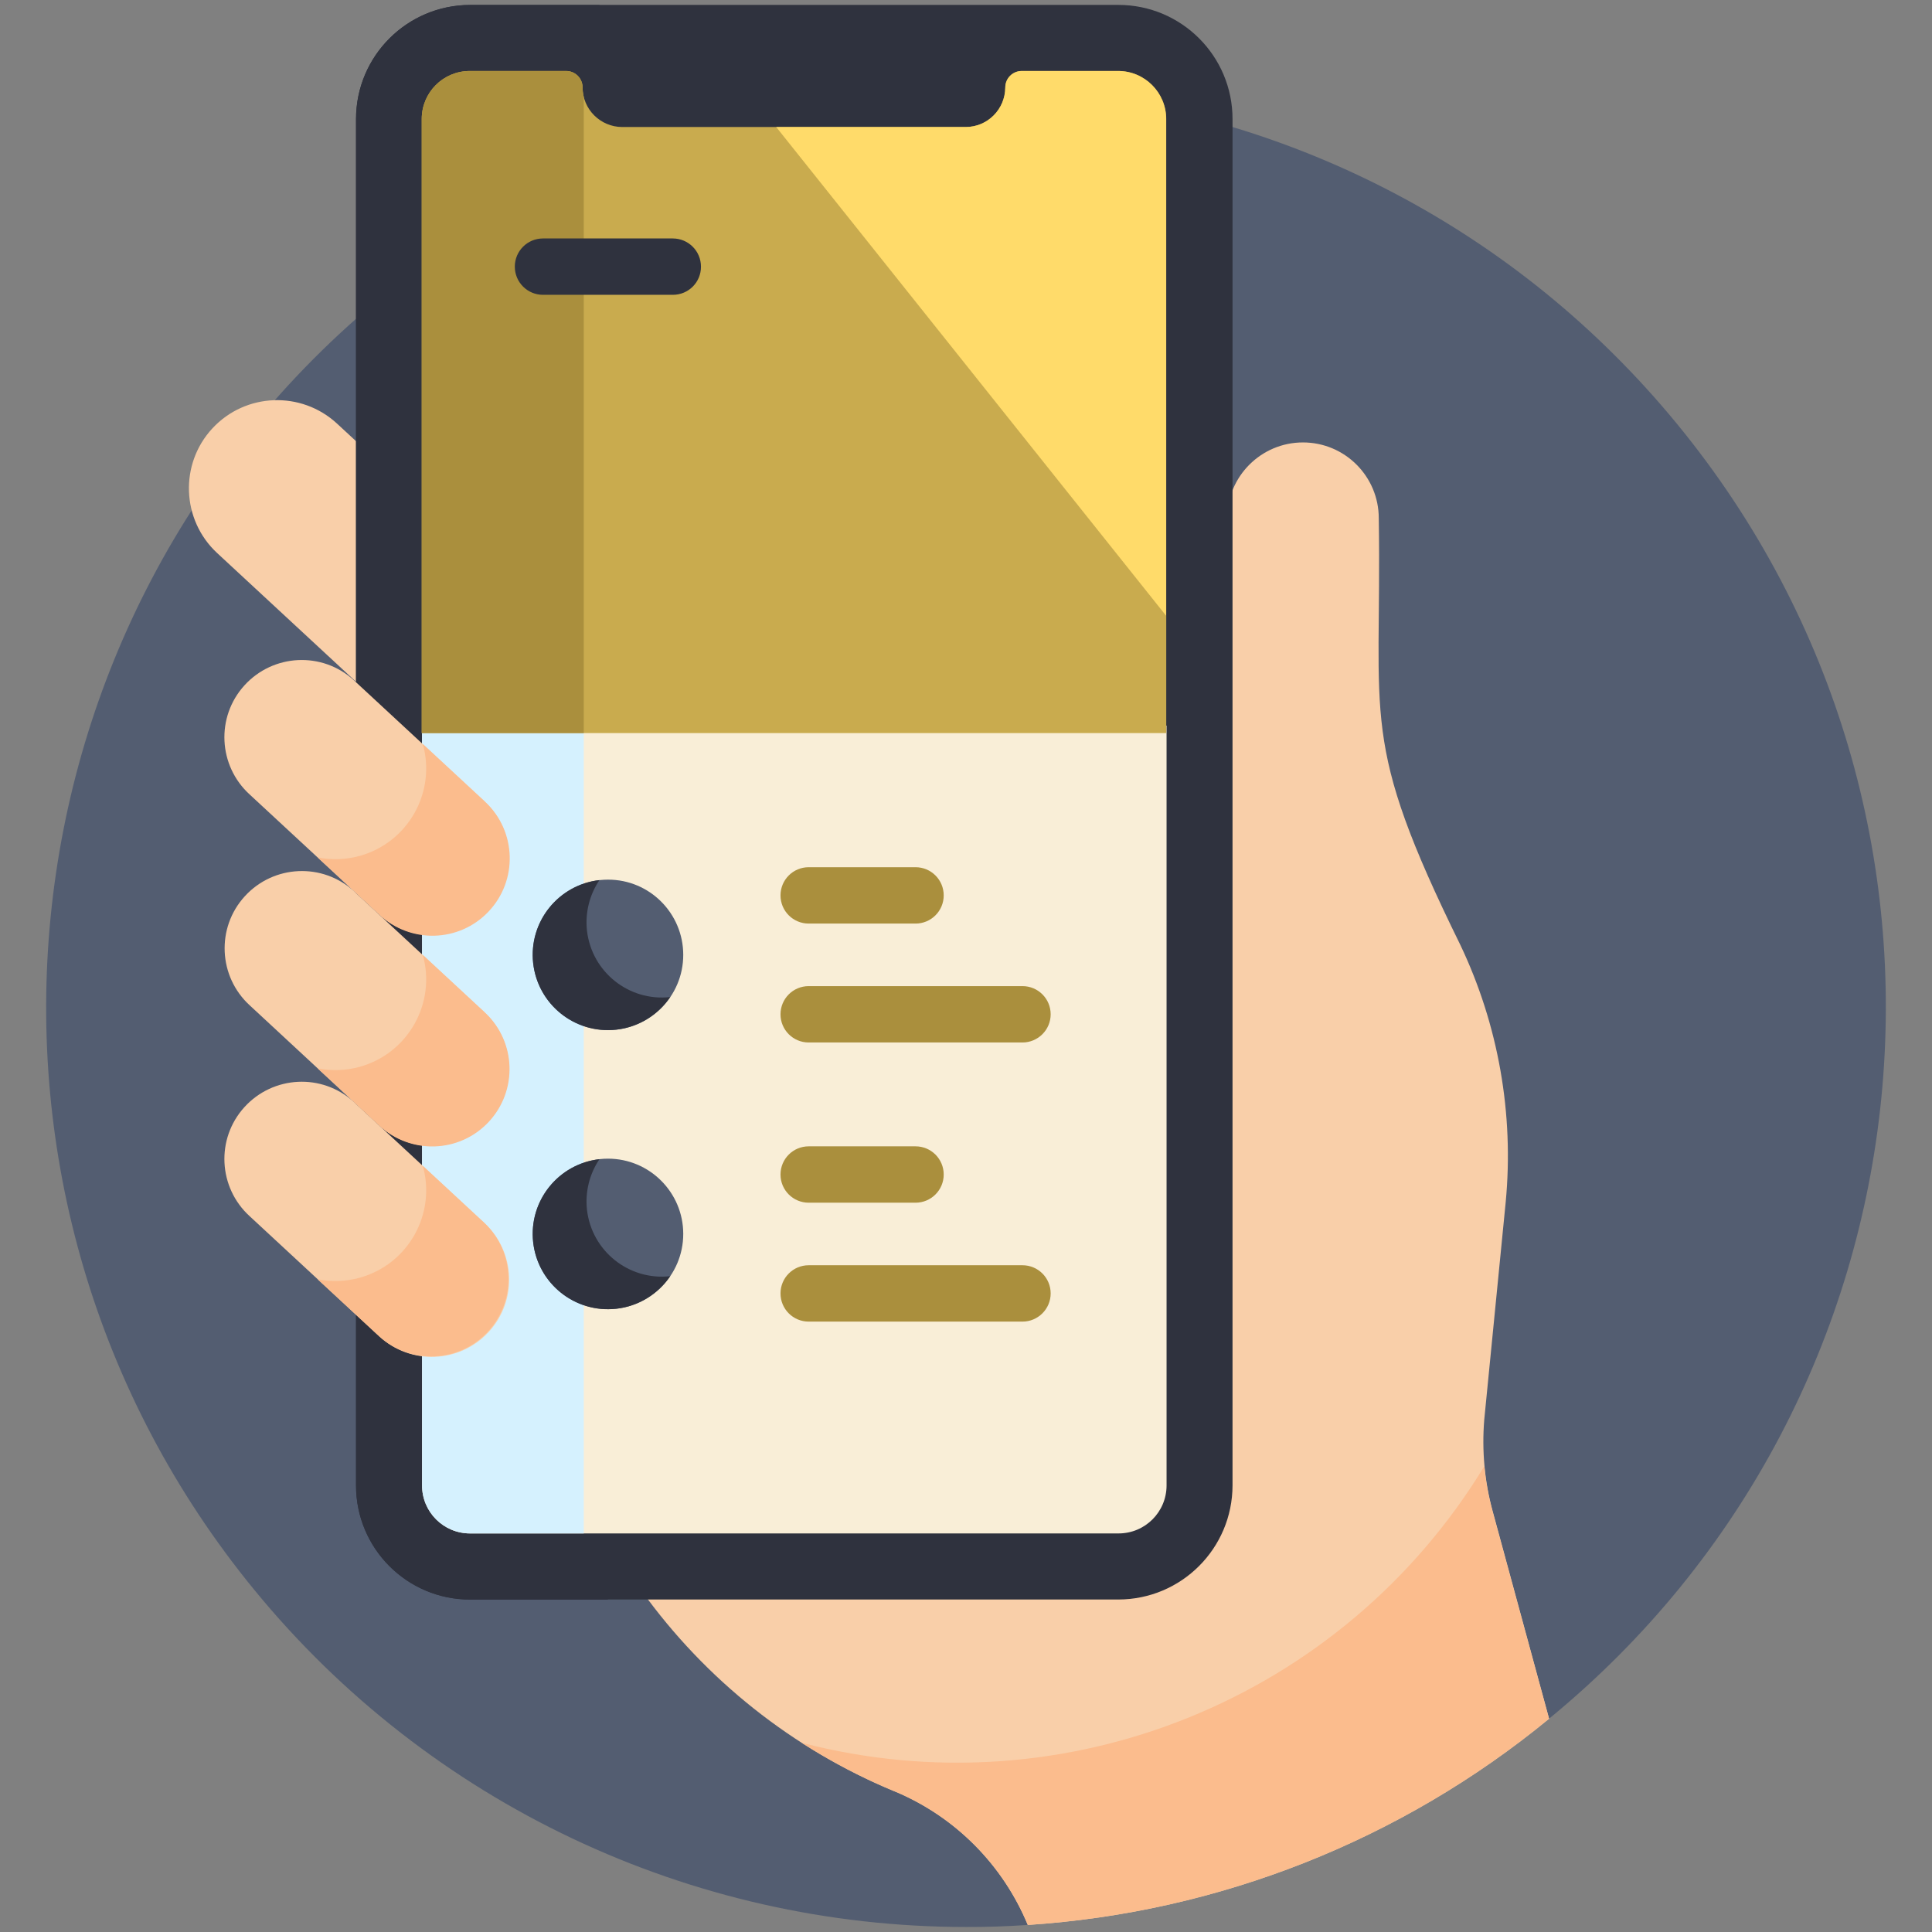 <?xml version="1.0" encoding="utf-8"?>
<!-- Generator: Adobe Illustrator 24.0.2, SVG Export Plug-In . SVG Version: 6.00 Build 0)  -->
<svg version="1.1" id="Lag_1" xmlns="http://www.w3.org/2000/svg" xmlns:xlink="http://www.w3.org/1999/xlink" x="0px" y="0px"
	 viewBox="0 0 181 181" style="enable-background:new 0 0 181 181;" xml:space="preserve">
<rect x="0" y="0" width="181" height="181" fill="#808080" stroke="none"/>
<style type="text/css">
	.st51{fill:#535D71;}
	.st52{fill:#F9CFA9;}
	.st53{fill:#2F323E;}
	.st54{fill:#F9EED7;}
	.st55{fill:#D5F1FE;}
	.st56{fill:#AA8F3D;}
	.st57{fill:#C9AB4E;}
	.st58{fill:#FFDB6A;}
	.st59{fill:#FBBC8D;}
</style>
<path id="Path_142" class="st51" d="M96.28,180.34l48.84-19.32c36.81-30.16,42.2-84.46,12.03-121.26S72.69-2.44,35.88,27.72
	s-42.2,84.46-12.03,121.26c16.37,19.97,40.83,31.55,66.65,31.55C92.44,180.54,94.37,180.47,96.28,180.34L96.28,180.34z"/>
<path id="Path_143" class="st52" d="M141.06,112.64c0.79-8.28-0.68-16.63-4.26-24.14c-9.51-19.35-7.33-20.75-7.63-39.95
	c0-3.92-3.18-7.1-7.1-7.1s-7.1,3.18-7.1,7.1v71.42c0,1.09-0.11,2.17-0.34,3.23v10.22c-0.01,8.63-7,15.62-15.63,15.63H60.12
	c5.98,8.32,14.16,14.82,23.63,18.75l0.18,0.07c5.59,2.37,10.03,6.85,12.36,12.47c17.9-1.17,34.98-7.93,48.84-19.32l-5.29-19.45
	c-0.76-2.78-1.02-5.67-0.79-8.54L141.06,112.64z"/>
<path id="Path_144" class="st52" d="M33.74,41.69l-2.16-2c-3.35-3.1-8.58-2.9-11.68,0.44s-2.9,8.58,0.44,11.68l0,0l13.4,12.42
	L33.74,41.69z"/>
<path id="Path_145" class="st53" d="M104.79,0.46H44.04c-5.9,0.01-10.68,4.79-10.68,10.69v128.01c0,5.9,4.78,10.69,10.68,10.69h60.74
	c5.9-0.01,10.68-4.79,10.69-10.69V11.15C115.47,5.25,110.69,0.47,104.79,0.46z"/>
<path id="Path_146" class="st53" d="M53.94,8.39c-1.66-2.48-1-5.83,1.48-7.49c0.25-0.17,0.51-0.31,0.78-0.43H44.04
	c-5.9,0-10.69,4.79-10.69,10.69c0,0,0,0,0,0v128.01c0,5.9,4.78,10.69,10.69,10.69c0,0,0,0,0,0h12.91V17.76
	C56.9,14.41,55.85,11.15,53.94,8.39L53.94,8.39z"/>
<path id="Path_147" class="st54" d="M39.54,67.98v71.18c0,2.49,2.01,4.5,4.5,4.5h60.75c2.49,0,4.5-2.01,4.5-4.5V67.98H39.54z"/>
<path id="Path_148" class="st55" d="M39.54,67.98v71.18c0,2.49,2.01,4.5,4.5,4.5h10.65V67.98H39.54z"/>
<path id="Path_149" class="st51" d="M64.01,89.46c0,3.89-3.16,7.05-7.05,7.05s-7.05-3.16-7.05-7.05c0-3.89,3.16-7.05,7.05-7.05
	C60.85,82.4,64.01,85.56,64.01,89.46C64.01,89.46,64.01,89.46,64.01,89.46z"/>
<path id="Path_150" class="st51" d="M64.01,115.6c0,3.89-3.16,7.05-7.05,7.05s-7.05-3.16-7.05-7.05s3.16-7.05,7.05-7.05
	C60.85,108.55,64.01,111.71,64.01,115.6z"/>
<path id="Path_151" class="st53" d="M56.16,82.45c-3.87,0.44-6.65,3.93-6.21,7.8c0.44,3.87,3.93,6.65,7.8,6.21
	c2.04-0.23,3.89-1.35,5.04-3.05c-3.87,0.43-7.36-2.35-7.8-6.23C54.81,85.52,55.22,83.84,56.16,82.45z"/>
<path id="Path_152" class="st53" d="M56.16,108.6c-3.87,0.44-6.65,3.93-6.21,7.8c0.44,3.87,3.93,6.65,7.8,6.21
	c2.04-0.23,3.89-1.35,5.04-3.05c-3.87,0.43-7.36-2.35-7.8-6.23C54.81,111.67,55.22,109.99,56.16,108.6z"/>
<g id="Group_8" transform="translate(68.792 80.785)">
	<path id="Path_153" class="st56" d="M16.98,5.74H6.97c-1.46,0-2.64-1.18-2.64-2.64s1.18-2.64,2.64-2.64h10.01
		c1.46,0,2.64,1.18,2.64,2.64S18.44,5.74,16.98,5.74z"/>
	<path id="Path_154" class="st56" d="M27,16.88H6.97c-1.46,0-2.64-1.18-2.64-2.64s1.18-2.64,2.64-2.64H27c1.46,0,2.64,1.18,2.64,2.64
		S28.45,16.88,27,16.88L27,16.88z"/>
	<path id="Path_155" class="st56" d="M16.98,31.89H6.97c-1.46,0-2.64-1.18-2.64-2.64s1.18-2.64,2.64-2.64h10.01
		c1.46,0,2.64,1.18,2.64,2.64S18.44,31.89,16.98,31.89z"/>
	<path id="Path_156" class="st56" d="M27,43.03H6.97c-1.46,0-2.64-1.18-2.64-2.64s1.18-2.64,2.64-2.64H27c1.46,0,2.64,1.18,2.64,2.64
		S28.45,43.03,27,43.03L27,43.03z"/>
</g>
<path id="Path_157" class="st57" d="M104.75,6.65h-9.03c-0.85,0-1.54,0.69-1.54,1.54c-0.01,2.05-1.66,3.71-3.71,3.71H58.29
	c-2.05-0.01-3.71-1.67-3.71-3.71c0-0.85-0.69-1.54-1.54-1.54h-9.03c-2.49,0-4.5,2.01-4.5,4.5v57.53h69.75V11.15
	C109.26,8.67,107.24,6.65,104.75,6.65L104.75,6.65z"/>
<path id="Path_158" class="st56" d="M54.69,9.08c-0.07-0.29-0.11-0.59-0.11-0.89c0-0.85-0.69-1.54-1.54-1.54l0,0h-9.03
	c-2.49,0-4.5,2.01-4.5,4.5v57.53h15.18L54.69,9.08z"/>
<path id="Path_159" class="st58" d="M104.75,6.65h-9.03c-0.85,0-1.54,0.69-1.54,1.54c-0.01,2.05-1.66,3.71-3.71,3.71H72.72
	l36.53,45.79V11.15C109.25,8.67,107.24,6.65,104.75,6.65L104.75,6.65z"/>
<path id="Path_160" class="st53" d="M63.04,27.62H50.87c-1.46,0-2.64-1.18-2.64-2.64c0-1.46,1.18-2.64,2.64-2.64h12.16
	c1.46,0,2.64,1.18,2.64,2.64C65.68,26.44,64.5,27.62,63.04,27.62z"/>
<path id="Path_161" class="st52" d="M45.77,85.29c-2.72,2.93-7.3,3.11-10.24,0.39L23.4,74.44c-2.96-2.69-3.19-7.27-0.5-10.23
	c2.69-2.96,7.27-3.19,10.23-0.5c0.04,0.04,0.08,0.07,0.12,0.11l12.13,11.24C48.31,77.77,48.49,82.35,45.77,85.29
	C45.77,85.29,45.77,85.29,45.77,85.29z"/>
<path id="Path_162" class="st59" d="M45.38,75.05l-5.77-5.35c1.27,4.52-1.37,9.21-5.89,10.48c-1.29,0.36-2.64,0.41-3.96,0.15
	l5.77,5.35c2.9,2.75,7.49,2.63,10.24-0.28c2.75-2.9,2.63-7.49-0.28-10.24C45.45,75.13,45.41,75.09,45.38,75.05L45.38,75.05z"/>
<path id="Path_163" class="st52" d="M45.77,105.05c-2.72,2.93-7.3,3.11-10.24,0.39L23.4,94.19c-2.95-2.7-3.16-7.28-0.46-10.23
	c2.7-2.95,7.28-3.16,10.23-0.46c0.02,0.02,0.05,0.04,0.07,0.07l12.13,11.24C48.31,97.53,48.49,102.11,45.77,105.05z"/>
<path id="Path_164" class="st52" d="M45.77,124.8c-2.72,2.93-7.3,3.11-10.24,0.39L23.4,113.95c-2.96-2.69-3.19-7.27-0.5-10.23
	s7.27-3.19,10.23-0.5c0.04,0.04,0.08,0.07,0.12,0.11l12.13,11.24C48.31,117.29,48.49,121.87,45.77,124.8z"/>
<path id="Path_165" class="st59" d="M139.82,141.57c-0.37-1.38-0.63-2.79-0.76-4.21C125.8,159.17,99.8,169.7,75.1,163.27
	c2.74,1.76,5.64,3.28,8.65,4.53l0.18,0.07c5.6,2.37,10.04,6.85,12.36,12.47c17.9-1.18,34.98-7.93,48.83-19.32L139.82,141.57z"/>
<path id="Path_166" class="st59" d="M45.38,94.81l-5.77-5.35c1.27,4.52-1.37,9.21-5.89,10.48c-1.29,0.36-2.64,0.41-3.96,0.15
	l5.77,5.35c2.92,2.74,7.5,2.6,10.24-0.32c2.74-2.92,2.6-7.5-0.32-10.24C45.42,94.86,45.4,94.84,45.38,94.81L45.38,94.81z"/>
<path id="Path_167" class="st59" d="M45.38,114.57l-5.77-5.35c1.27,4.52-1.37,9.21-5.89,10.48c-1.29,0.36-2.64,0.41-3.96,0.15
	l5.77,5.35c2.96,2.69,7.55,2.46,10.23-0.5C48.41,121.77,48.23,117.28,45.38,114.57L45.38,114.57z"/>
</svg>
